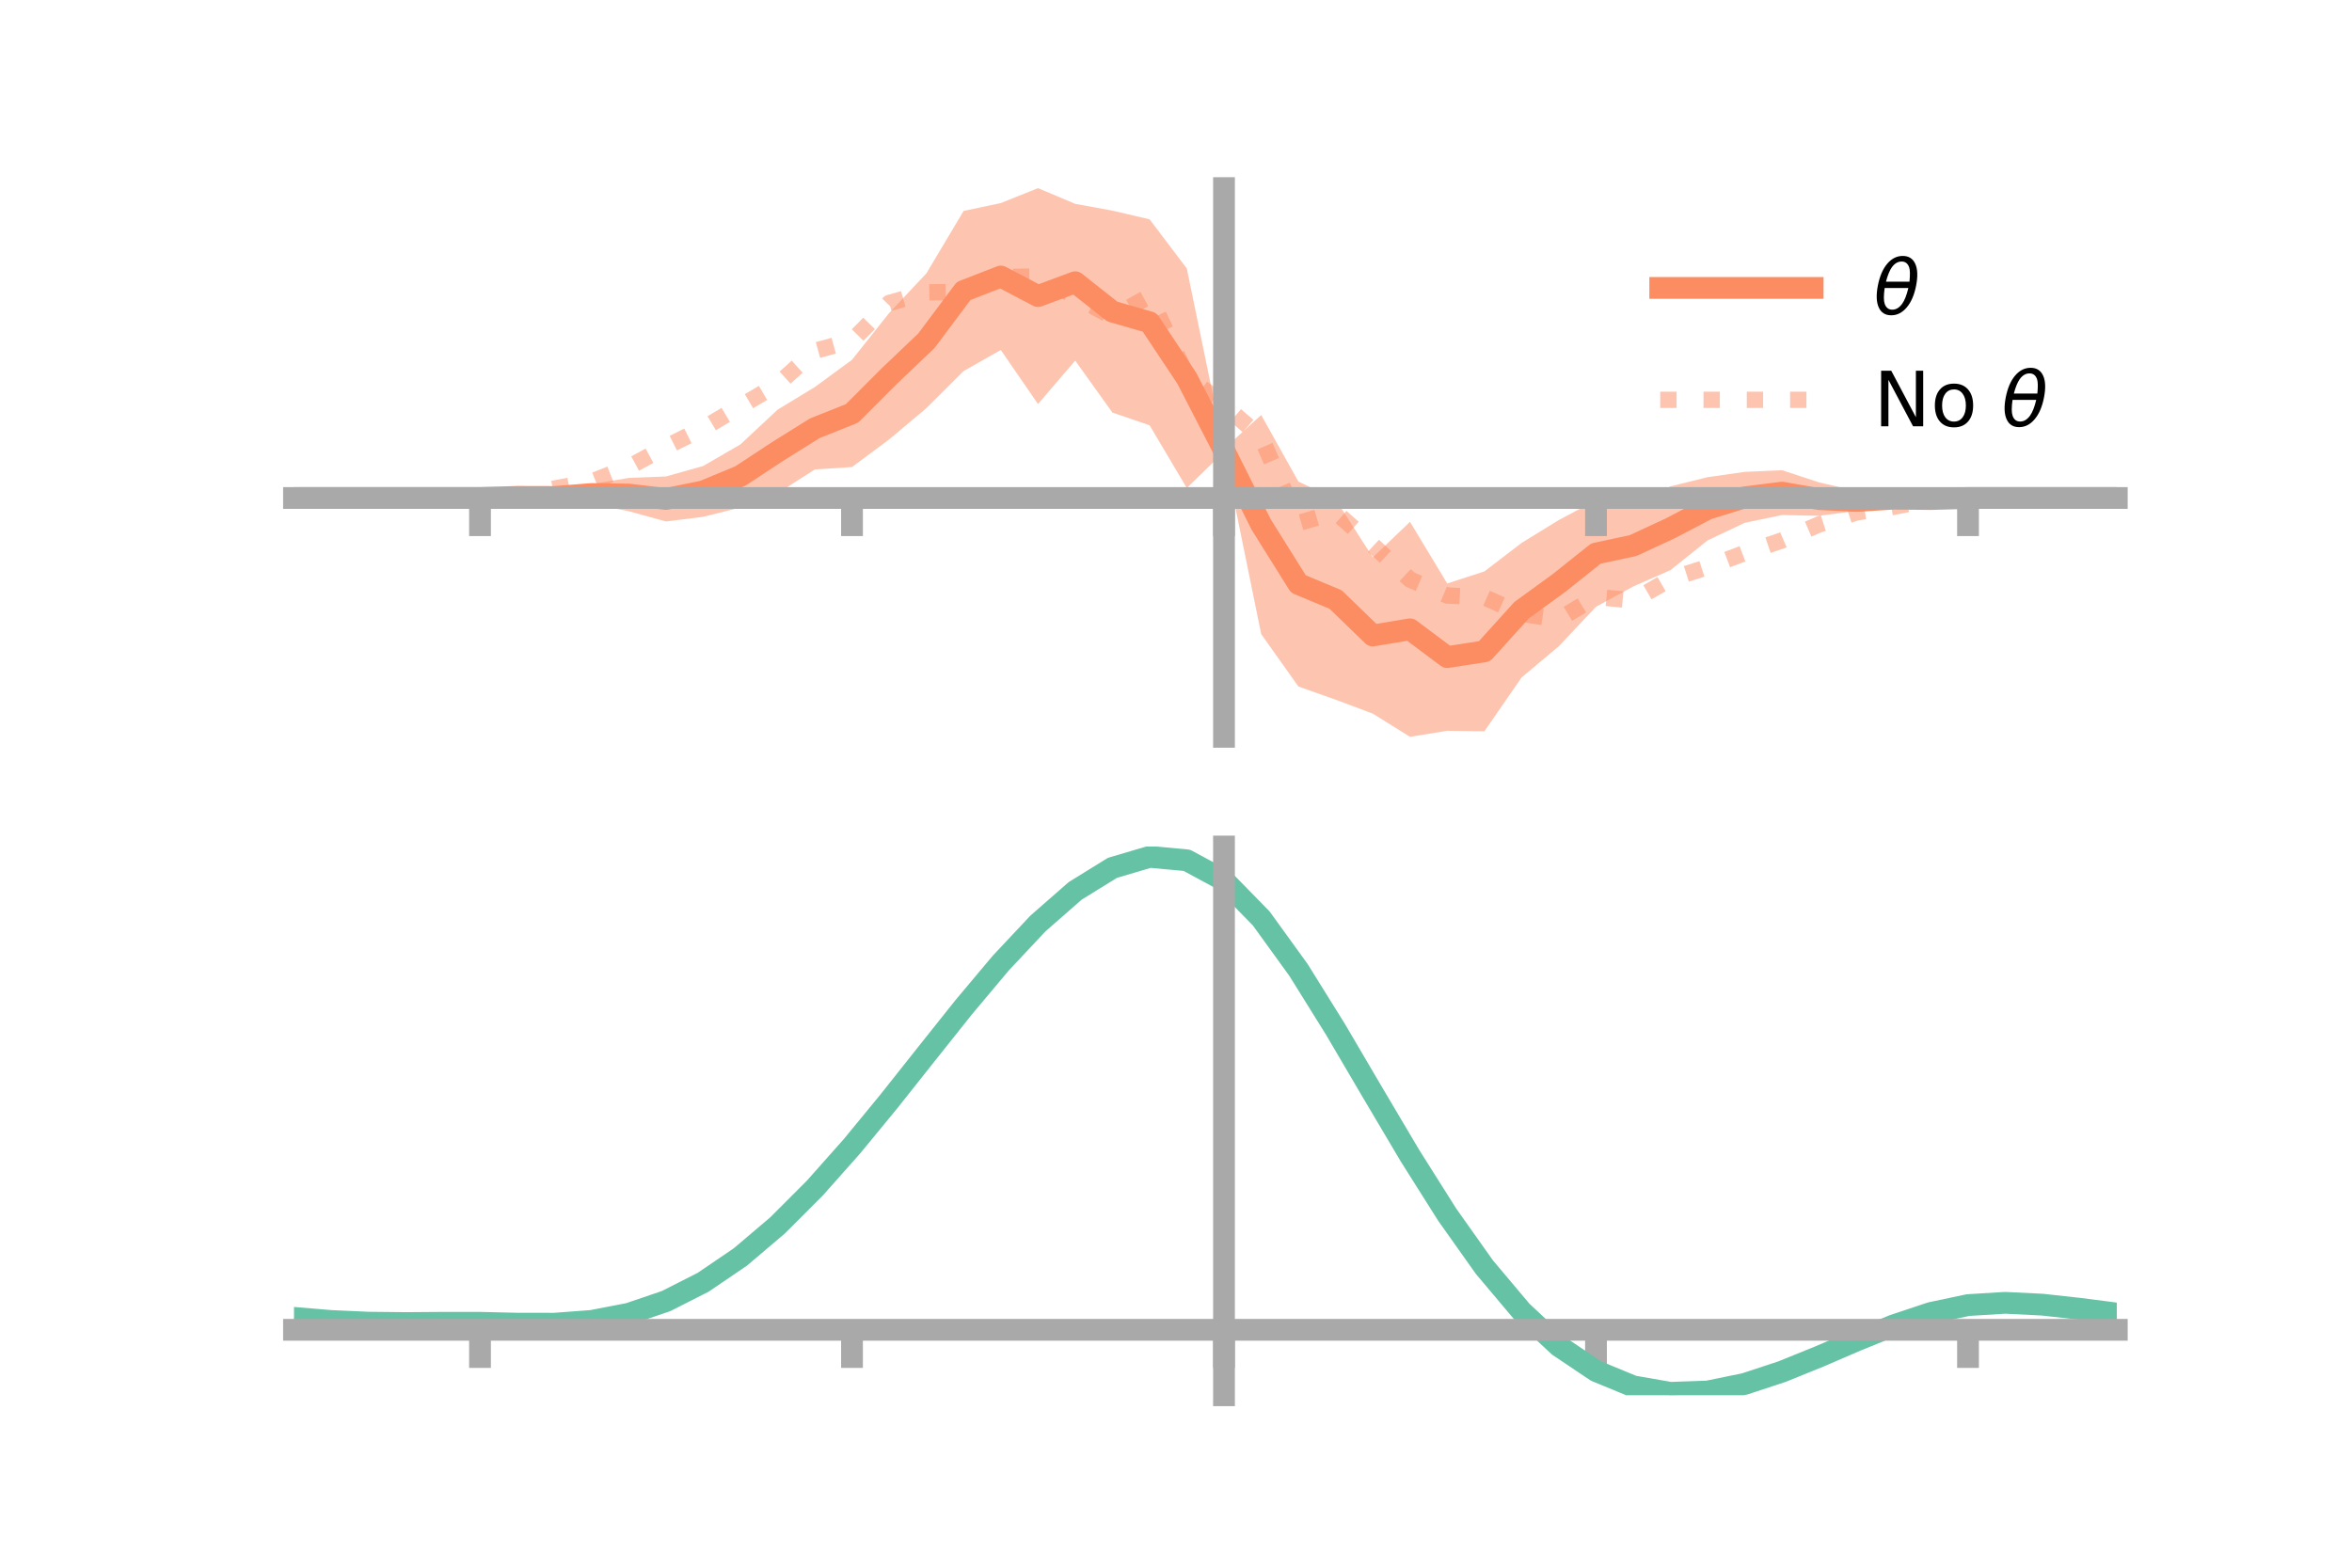 <?xml version="1.0" encoding="utf-8" standalone="no"?>
<!DOCTYPE svg PUBLIC "-//W3C//DTD SVG 1.1//EN"
  "http://www.w3.org/Graphics/SVG/1.1/DTD/svg11.dtd">
<!-- Created with matplotlib (https://matplotlib.org/) -->
<svg height="144pt" version="1.1" viewBox="0 0 216 144" width="216pt" xmlns="http://www.w3.org/2000/svg" xmlns:xlink="http://www.w3.org/1999/xlink">
 <defs>
  <style type="text/css">*{stroke-linecap:butt;stroke-linejoin:round;}</style>
 </defs>
 <g id="figure_1">
  <g id="patch_1">
   <path d="M 0 144 
L 216 144 
L 216 0 
L 0 0 
z
" style="fill:none;"/>
  </g>
  <g id="axes_1">
   <g id="patch_2">
    <path d="M 27 67.68 
L 194.4 67.68 
L 194.4 17.28 
L 27 17.28 
z
" style="fill:none;"/>
   </g>
   <g id="PolyCollection_1">
    <path clip-path="url(#p44760a776f)" d="M 27 45.742 
L 27 45.742 
L 30.416 45.742 
L 33.833 45.742 
L 37.249 45.742 
L 40.665 45.742 
L 44.082 45.741 
L 47.498 45.452 
L 50.914 45.067 
L 54.331 44.467 
L 57.747 43.901 
L 61.163 43.765 
L 64.58 42.803 
L 67.996 40.822 
L 71.412 37.631 
L 74.829 35.553 
L 78.245 33.048 
L 81.661 28.746 
L 85.078 25.108 
L 88.494 19.377 
L 91.91 18.652 
L 95.327 17.28 
L 98.743 18.724 
L 102.159 19.346 
L 105.576 20.147 
L 108.992 24.659 
L 112.408 41.228 
L 115.824 38.123 
L 119.241 44.232 
L 122.657 45.869 
L 126.073 51.198 
L 129.49 47.932 
L 132.906 53.594 
L 136.322 52.487 
L 139.739 49.869 
L 143.155 47.768 
L 146.571 45.951 
L 149.988 46.352 
L 153.404 44.677 
L 156.82 43.831 
L 160.237 43.344 
L 163.653 43.191 
L 167.069 44.313 
L 170.486 45.101 
L 173.902 45.222 
L 177.318 45.652 
L 180.735 45.742 
L 184.151 45.742 
L 187.567 45.742 
L 190.984 45.742 
L 194.4 45.742 
L 194.4 45.742 
L 194.4 45.742 
L 190.984 45.742 
L 187.567 45.742 
L 184.151 45.742 
L 180.735 45.742 
L 177.318 46.027 
L 173.902 46.389 
L 170.486 46.93 
L 167.069 47.378 
L 163.653 47.311 
L 160.237 48.019 
L 156.82 49.637 
L 153.404 52.371 
L 149.988 53.87 
L 146.571 55.735 
L 143.155 59.364 
L 139.739 62.228 
L 136.322 67.172 
L 132.906 67.128 
L 129.49 67.68 
L 126.073 65.55 
L 122.657 64.27 
L 119.241 63.059 
L 115.824 58.247 
L 112.408 41.504 
L 108.992 44.828 
L 105.576 39.066 
L 102.159 37.897 
L 98.743 33.124 
L 95.327 37.112 
L 91.91 32.148 
L 88.494 34.085 
L 85.078 37.491 
L 81.661 40.36 
L 78.245 42.9 
L 74.829 43.121 
L 71.412 45.313 
L 67.996 46.617 
L 64.58 47.471 
L 61.163 47.901 
L 57.747 46.959 
L 54.331 46.291 
L 50.914 46.234 
L 47.498 45.829 
L 44.082 45.742 
L 40.665 45.742 
L 37.249 45.742 
L 33.833 45.742 
L 30.416 45.742 
L 27 45.742 
z
" style="fill:#fc8d62;fill-opacity:0.5;"/>
   </g>
   <g id="matplotlib.axis_1">
    <g id="xtick_1">
     <g id="line2d_1">
      <defs>
       <path d="M 0 0 
L 0 3.5 
" id="m51d73ddcbf" style="stroke:#a9a9a9;stroke-width:2;"/>
      </defs>
      <g>
       <use style="fill:#a9a9a9;stroke:#a9a9a9;stroke-width:2;" x="44.082" xlink:href="#m51d73ddcbf" y="45.742"/>
      </g>
     </g>
    </g>
    <g id="xtick_2">
     <g id="line2d_2">
      <g>
       <use style="fill:#a9a9a9;stroke:#a9a9a9;stroke-width:2;" x="78.245" xlink:href="#m51d73ddcbf" y="45.742"/>
      </g>
     </g>
    </g>
    <g id="xtick_3">
     <g id="line2d_3">
      <g>
       <use style="fill:#a9a9a9;stroke:#a9a9a9;stroke-width:2;" x="112.408" xlink:href="#m51d73ddcbf" y="45.742"/>
      </g>
     </g>
    </g>
    <g id="xtick_4">
     <g id="line2d_4">
      <g>
       <use style="fill:#a9a9a9;stroke:#a9a9a9;stroke-width:2;" x="146.571" xlink:href="#m51d73ddcbf" y="45.742"/>
      </g>
     </g>
    </g>
    <g id="xtick_5">
     <g id="line2d_5">
      <g>
       <use style="fill:#a9a9a9;stroke:#a9a9a9;stroke-width:2;" x="180.735" xlink:href="#m51d73ddcbf" y="45.742"/>
      </g>
     </g>
    </g>
   </g>
   <g id="matplotlib.axis_2"/>
   <g id="line2d_6">
    <path clip-path="url(#p44760a776f)" d="M 27 45.742 
L 30.416 45.742 
L 33.833 45.742 
L 37.249 45.742 
L 40.665 45.742 
L 44.082 45.742 
L 47.498 45.641 
L 50.914 45.65 
L 54.331 45.379 
L 57.747 45.43 
L 61.163 45.833 
L 64.58 45.137 
L 67.996 43.72 
L 71.412 41.472 
L 74.829 39.337 
L 78.245 37.974 
L 81.661 34.553 
L 85.078 31.3 
L 88.494 26.731 
L 91.91 25.4 
L 95.327 27.196 
L 98.743 25.924 
L 102.159 28.622 
L 105.576 29.607 
L 108.992 34.744 
L 112.408 41.366 
L 115.824 48.185 
L 119.241 53.645 
L 122.657 55.069 
L 126.073 58.374 
L 129.49 57.806 
L 132.906 60.361 
L 136.322 59.829 
L 139.739 56.049 
L 143.155 53.566 
L 146.571 50.843 
L 149.988 50.111 
L 153.404 48.524 
L 156.82 46.734 
L 160.237 45.682 
L 163.653 45.251 
L 167.069 45.846 
L 170.486 46.015 
L 173.902 45.806 
L 177.318 45.839 
L 180.735 45.742 
L 184.151 45.742 
L 187.567 45.742 
L 190.984 45.742 
L 194.4 45.742 
" style="fill:none;stroke:#fc8d62;stroke-linecap:square;stroke-width:2;"/>
   </g>
   <g id="line2d_7">
    <path clip-path="url(#p44760a776f)" d="M 27 45.742 
L 30.416 45.742 
L 33.833 45.742 
L 37.249 45.742 
L 40.665 45.742 
L 44.082 45.74 
L 47.498 45.599 
L 50.914 44.876 
L 54.331 44.235 
L 57.747 42.895 
L 61.163 41.04 
L 64.58 39.339 
L 67.996 37.313 
L 71.412 35.303 
L 74.829 32.229 
L 78.245 31.296 
L 81.661 27.83 
L 85.078 26.859 
L 88.494 26.808 
L 91.91 25.444 
L 95.327 25.4 
L 98.743 27.237 
L 102.159 29.101 
L 105.576 27.202 
L 108.992 34.517 
L 112.408 37.224 
L 115.824 40.175 
L 119.241 48.041 
L 122.657 47.047 
L 126.073 50.076 
L 129.49 53.238 
L 132.906 54.7 
L 136.322 54.867 
L 139.739 56.385 
L 143.155 56.885 
L 146.571 54.834 
L 149.988 55.152 
L 153.404 53.189 
L 156.82 52.085 
L 160.237 50.79 
L 163.653 49.642 
L 167.069 48.167 
L 170.486 47.069 
L 173.902 46.554 
L 177.318 45.877 
L 180.735 45.743 
L 184.151 45.742 
L 187.567 45.742 
L 190.984 45.742 
L 194.4 45.742 
" style="fill:none;stroke:#fc8d62;stroke-dasharray:1.5,2.475;stroke-dashoffset:0;stroke-opacity:0.5;stroke-width:1.5;"/>
   </g>
   <g id="patch_3">
    <path d="M 112.408 67.68 
L 112.408 17.28 
" style="fill:none;stroke:#a9a9a9;stroke-linecap:square;stroke-linejoin:miter;stroke-width:2;"/>
   </g>
   <g id="patch_4">
    <path d="M 194.4 67.68 
L 194.4 17.28 
" style="fill:none;"/>
   </g>
   <g id="patch_5">
    <path d="M 27 45.742 
L 194.4 45.742 
" style="fill:none;stroke:#a9a9a9;stroke-linecap:square;stroke-linejoin:miter;stroke-width:2;"/>
   </g>
   <g id="patch_6">
    <path d="M 27 17.28 
L 194.4 17.28 
" style="fill:none;"/>
   </g>
   <g id="legend_1">
    <g id="line2d_8">
     <path d="M 152.47 26.449 
L 166.47 26.449 
" style="fill:none;stroke:#fc8d62;stroke-linecap:square;stroke-width:2;"/>
    </g>
    <g id="line2d_9"/>
    <g id="text_1">
     <!-- $\theta$ -->
     <g transform="translate(172.07 28.899)scale(0.07 -0.07)">
      <defs>
       <path d="M 45.516 34.672 
L 14.453 34.672 
Q 12.359 20.062 14.5 13.875 
Q 17.188 6.25 24.469 6.25 
Q 31.781 6.25 37.359 13.922 
Q 42.234 20.656 45.516 34.672 
z
M 47.016 42.969 
Q 48.344 56.844 46.625 61.719 
Q 43.953 69.438 36.766 69.438 
Q 29.297 69.438 23.828 61.812 
Q 19.531 55.672 16.156 42.969 
z
M 38.188 76.766 
Q 49.906 76.766 54.594 66.406 
Q 59.281 56.109 55.719 37.844 
Q 52.203 19.625 43.453 9.281 
Q 34.766 -1.125 23.047 -1.125 
Q 11.281 -1.125 6.641 9.281 
Q 2 19.625 5.516 37.844 
Q 9.078 56.109 17.719 66.406 
Q 26.422 76.766 38.188 76.766 
z
" id="DejaVuSans-Oblique-952"/>
      </defs>
      <use transform="translate(0 0.234)" xlink:href="#DejaVuSans-Oblique-952"/>
     </g>
    </g>
    <g id="line2d_10">
     <path d="M 152.47 36.724 
L 166.47 36.724 
" style="fill:none;stroke:#fc8d62;stroke-dasharray:1.5,2.475;stroke-dashoffset:0;stroke-opacity:0.5;stroke-width:1.5;"/>
    </g>
    <g id="line2d_11"/>
    <g id="text_2">
     <!-- No $\theta$ -->
     <g transform="translate(172.07 39.174)scale(0.07 -0.07)">
      <defs>
       <path d="M 9.812 72.906 
L 23.094 72.906 
L 55.422 11.922 
L 55.422 72.906 
L 64.984 72.906 
L 64.984 0 
L 51.703 0 
L 19.391 60.984 
L 19.391 0 
L 9.812 0 
z
" id="DejaVuSans-78"/>
       <path d="M 30.609 48.391 
Q 23.391 48.391 19.188 42.75 
Q 14.984 37.109 14.984 27.297 
Q 14.984 17.484 19.156 11.844 
Q 23.344 6.203 30.609 6.203 
Q 37.797 6.203 41.984 11.859 
Q 46.188 17.531 46.188 27.297 
Q 46.188 37.016 41.984 42.703 
Q 37.797 48.391 30.609 48.391 
z
M 30.609 56 
Q 42.328 56 49.016 48.375 
Q 55.719 40.766 55.719 27.297 
Q 55.719 13.875 49.016 6.219 
Q 42.328 -1.422 30.609 -1.422 
Q 18.844 -1.422 12.172 6.219 
Q 5.516 13.875 5.516 27.297 
Q 5.516 40.766 12.172 48.375 
Q 18.844 56 30.609 56 
z
" id="DejaVuSans-111"/>
       <path id="DejaVuSans-32"/>
      </defs>
      <use transform="translate(0 0.234)" xlink:href="#DejaVuSans-78"/>
      <use transform="translate(74.805 0.234)" xlink:href="#DejaVuSans-111"/>
      <use transform="translate(135.986 0.234)" xlink:href="#DejaVuSans-32"/>
      <use transform="translate(167.773 0.234)" xlink:href="#DejaVuSans-Oblique-952"/>
     </g>
    </g>
   </g>
  </g>
  <g id="axes_2">
   <g id="patch_7">
    <path d="M 27 128.16 
L 194.4 128.16 
L 194.4 77.76 
L 27 77.76 
z
" style="fill:none;"/>
   </g>
   <g id="PolyCollection_2">
    <path clip-path="url(#p47c2e067e2)" d="M 27 121.093 
L 27 121.015 
L 30.416 121.311 
L 33.833 121.466 
L 37.249 121.498 
L 40.665 121.468 
L 44.082 121.465 
L 47.498 121.545 
L 50.914 121.549 
L 54.331 121.293 
L 57.747 120.632 
L 61.163 119.453 
L 64.58 117.684 
L 67.996 115.304 
L 71.412 112.332 
L 74.829 108.828 
L 78.245 104.885 
L 81.661 100.631 
L 85.078 96.222 
L 88.494 91.84 
L 91.91 87.686 
L 95.327 83.974 
L 98.743 80.931 
L 102.159 78.783 
L 105.576 77.76 
L 108.992 78.083 
L 112.408 79.959 
L 115.824 83.502 
L 119.241 88.293 
L 122.657 93.86 
L 126.073 99.764 
L 129.49 105.624 
L 132.906 111.125 
L 136.322 116.023 
L 139.739 120.143 
L 143.155 123.381 
L 146.571 125.699 
L 149.988 127.119 
L 153.404 127.716 
L 156.82 127.602 
L 160.237 126.915 
L 163.653 125.81 
L 167.069 124.452 
L 170.486 123.007 
L 173.902 121.642 
L 177.318 120.517 
L 180.735 119.796 
L 184.151 119.588 
L 187.567 119.764 
L 190.984 120.152 
L 194.4 120.606 
L 194.4 120.71 
L 194.4 120.71 
L 190.984 120.283 
L 187.567 119.916 
L 184.151 119.751 
L 180.735 119.963 
L 177.318 120.692 
L 173.902 121.845 
L 170.486 123.26 
L 167.069 124.762 
L 163.653 126.174 
L 160.237 127.32 
L 156.82 128.033 
L 153.404 128.16 
L 149.988 127.572 
L 146.571 126.172 
L 143.155 123.903 
L 139.739 120.754 
L 136.322 116.761 
L 132.906 112.019 
L 129.49 106.692 
L 126.073 101.011 
L 122.657 95.281 
L 119.241 89.874 
L 115.824 85.217 
L 112.408 81.776 
L 108.992 79.961 
L 105.576 79.655 
L 102.159 80.652 
L 98.743 82.731 
L 95.327 85.667 
L 91.91 89.237 
L 88.494 93.224 
L 85.078 97.419 
L 81.661 101.631 
L 78.245 105.689 
L 74.829 109.444 
L 71.412 112.779 
L 67.996 115.607 
L 64.58 117.877 
L 61.163 119.575 
L 57.747 120.722 
L 54.331 121.376 
L 50.914 121.629 
L 47.498 121.624 
L 44.082 121.544 
L 40.665 121.542 
L 37.249 121.561 
L 33.833 121.52 
L 30.416 121.369 
L 27 121.093 
z
" style="fill:#66c2a5;fill-opacity:0.5;"/>
   </g>
   <g id="matplotlib.axis_3">
    <g id="xtick_6">
     <g id="line2d_12">
      <g>
       <use style="fill:#a9a9a9;stroke:#a9a9a9;stroke-width:2;" x="44.082" xlink:href="#m51d73ddcbf" y="122.148"/>
      </g>
     </g>
    </g>
    <g id="xtick_7">
     <g id="line2d_13">
      <g>
       <use style="fill:#a9a9a9;stroke:#a9a9a9;stroke-width:2;" x="78.245" xlink:href="#m51d73ddcbf" y="122.148"/>
      </g>
     </g>
    </g>
    <g id="xtick_8">
     <g id="line2d_14">
      <g>
       <use style="fill:#a9a9a9;stroke:#a9a9a9;stroke-width:2;" x="112.408" xlink:href="#m51d73ddcbf" y="122.148"/>
      </g>
     </g>
    </g>
    <g id="xtick_9">
     <g id="line2d_15">
      <g>
       <use style="fill:#a9a9a9;stroke:#a9a9a9;stroke-width:2;" x="146.571" xlink:href="#m51d73ddcbf" y="122.148"/>
      </g>
     </g>
    </g>
    <g id="xtick_10">
     <g id="line2d_16">
      <g>
       <use style="fill:#a9a9a9;stroke:#a9a9a9;stroke-width:2;" x="180.735" xlink:href="#m51d73ddcbf" y="122.148"/>
      </g>
     </g>
    </g>
   </g>
   <g id="matplotlib.axis_4"/>
   <g id="line2d_17">
    <path clip-path="url(#p47c2e067e2)" d="M 27 121.054 
L 30.416 121.34 
L 33.833 121.493 
L 37.249 121.53 
L 40.665 121.505 
L 44.082 121.505 
L 47.498 121.585 
L 50.914 121.589 
L 54.331 121.334 
L 57.747 120.677 
L 61.163 119.514 
L 64.58 117.781 
L 67.996 115.456 
L 71.412 112.556 
L 74.829 109.136 
L 78.245 105.287 
L 81.661 101.131 
L 85.078 96.821 
L 88.494 92.532 
L 91.91 88.461 
L 95.327 84.821 
L 98.743 81.831 
L 102.159 79.718 
L 105.576 78.707 
L 108.992 79.022 
L 112.408 80.867 
L 115.824 84.359 
L 119.241 89.083 
L 122.657 94.571 
L 126.073 100.388 
L 129.49 106.158 
L 132.906 111.572 
L 136.322 116.392 
L 139.739 120.449 
L 143.155 123.642 
L 146.571 125.935 
L 149.988 127.345 
L 153.404 127.938 
L 156.82 127.818 
L 160.237 127.118 
L 163.653 125.992 
L 167.069 124.607 
L 170.486 123.134 
L 173.902 121.743 
L 177.318 120.604 
L 180.735 119.88 
L 184.151 119.67 
L 187.567 119.84 
L 190.984 120.218 
L 194.4 120.658 
" style="fill:none;stroke:#66c2a5;stroke-linecap:square;stroke-width:2;"/>
   </g>
   <g id="patch_8">
    <path d="M 112.408 128.16 
L 112.408 77.76 
" style="fill:none;stroke:#a9a9a9;stroke-linecap:square;stroke-linejoin:miter;stroke-width:2;"/>
   </g>
   <g id="patch_9">
    <path d="M 194.4 128.16 
L 194.4 77.76 
" style="fill:none;"/>
   </g>
   <g id="patch_10">
    <path d="M 27 122.148 
L 194.4 122.148 
" style="fill:none;stroke:#a9a9a9;stroke-linecap:square;stroke-linejoin:miter;stroke-width:2;"/>
   </g>
   <g id="patch_11">
    <path d="M 27 77.76 
L 194.4 77.76 
" style="fill:none;"/>
   </g>
  </g>
 </g>
 <defs>
  <clipPath id="p44760a776f">
   <rect height="50.4" width="167.4" x="27" y="17.28"/>
  </clipPath>
  <clipPath id="p47c2e067e2">
   <rect height="50.4" width="167.4" x="27" y="77.76"/>
  </clipPath>
 </defs>
</svg>
